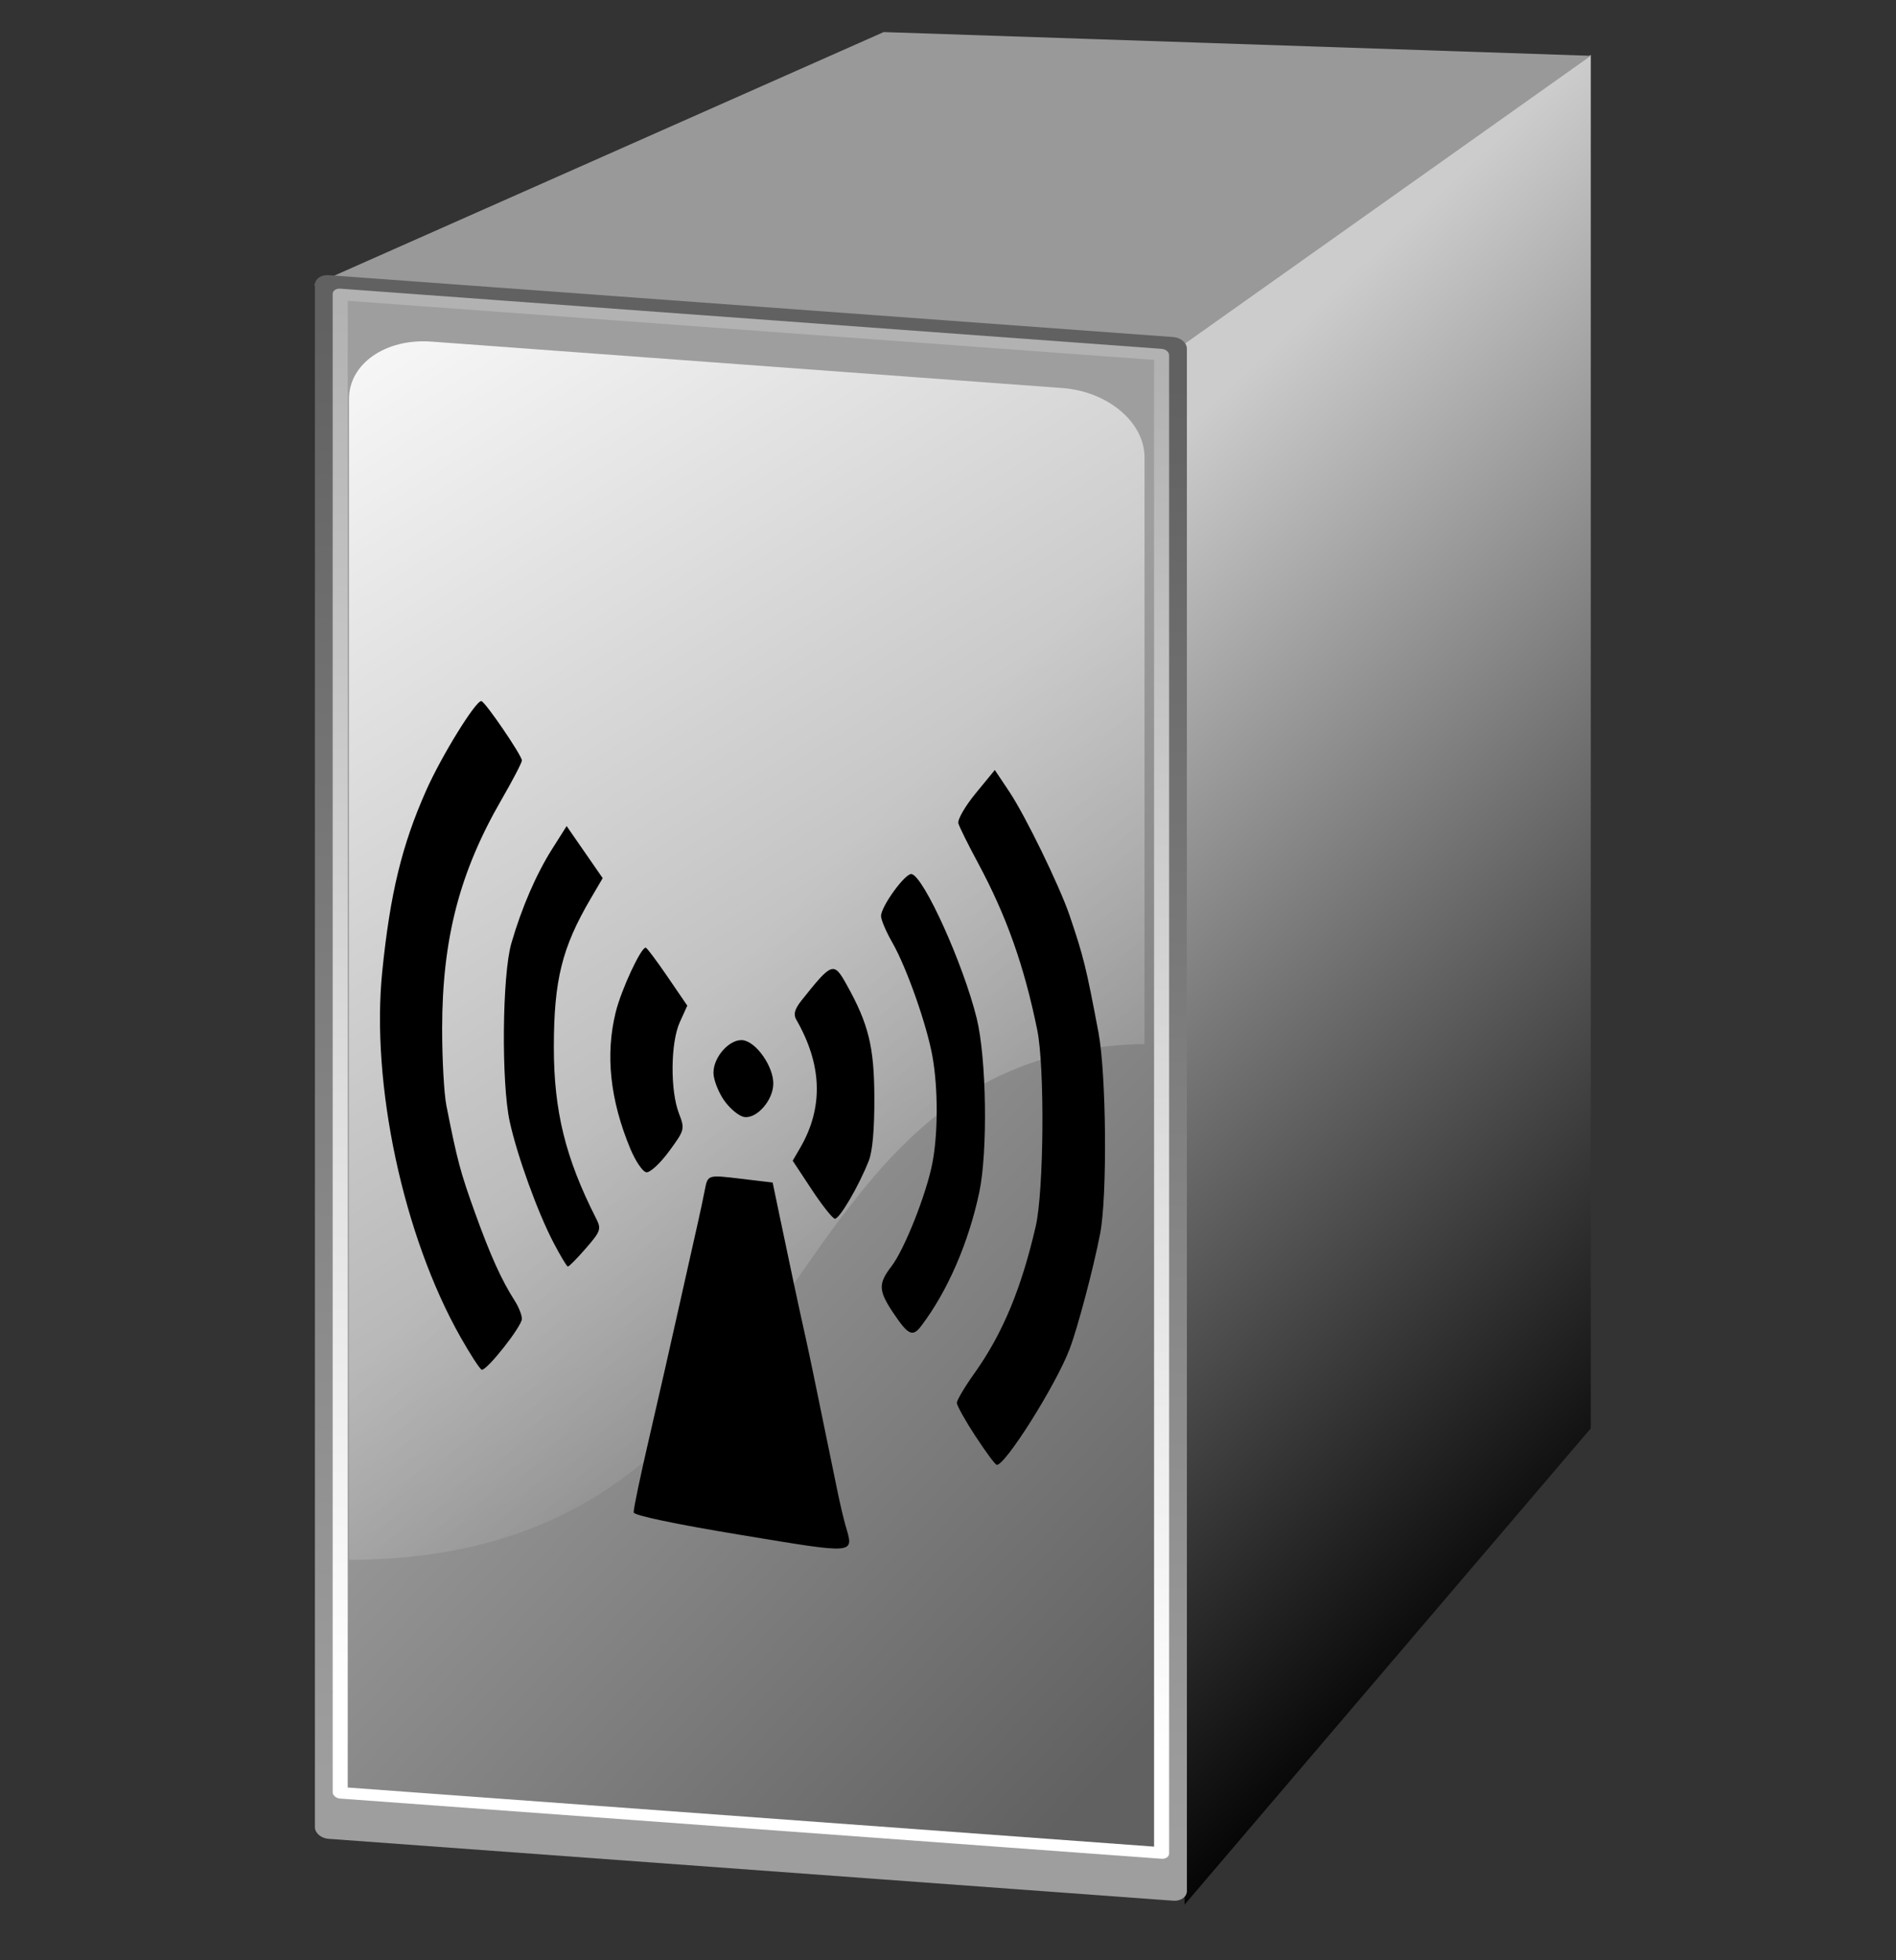 <?xml version="1.0" encoding="UTF-8" standalone="no"?>
<svg
   xmlns:dc="http://purl.org/dc/elements/1.1/"
   xmlns:cc="http://creativecommons.org/ns#"
   xmlns:rdf="http://www.w3.org/1999/02/22-rdf-syntax-ns#"
   xmlns:svg="http://www.w3.org/2000/svg"
   xmlns="http://www.w3.org/2000/svg"
   xmlns:xlink="http://www.w3.org/1999/xlink"
   xmlns:sodipodi="http://sodipodi.sourceforge.net/DTD/sodipodi-0.dtd"
   xmlns:inkscape="http://www.inkscape.org/namespaces/inkscape"
   width="119"
   height="123"
   viewBox="0.023 -0.342 119 123"
   overflow="visible"
   enable-background="new 0.023 -0.342 119 123"
   xml:space="preserve"
   id="svg1"
   sodipodi:version="0.32"
   inkscape:version="0.91 r13725"
   sodipodi:docname="server-discovery.svg"
   inkscape:export-filename="/home/arcisz/Desktop/Projekty/mycomputer.png"
   inkscape:export-xdpi="96.809998"
   inkscape:export-ydpi="96.809998"
   version="1.1"><rect x="0.023" y="-0.342" width="119" height="123" fill="#333333" stroke="none"/><defs
     id="defs168"><inkscape:perspective
       sodipodi:type="inkscape:persp3d"
       inkscape:vp_x="-251.56323 : 129.36979 : 1"
       inkscape:vp_y="0 : 3956.0301 : 0"
       inkscape:vp_z="160.80768 : 158.01236 : 1"
       inkscape:persp3d-origin="-53.195354 : -162.42608 : 1"
       id="perspective4220" /><linearGradient
       id="linearGradient2049"><stop
         offset="0.034"
         style="stop-color:#00ff00;stop-opacity:1;"
         id="stop2050" /><stop
         offset="1"
         style="stop-color:#009700;stop-opacity:1;"
         id="stop2051" /></linearGradient><linearGradient
       id="linearGradient2020"><stop
         offset="0"
         style="stop-color:#9e9e9e;stop-opacity:1;"
         id="stop2022" /><stop
         offset="1"
         style="stop-color:#616161;stop-opacity:1;"
         id="stop2021" /></linearGradient><linearGradient
       id="linearGradient2017"><stop
         offset="0"
         style="stop-color:#9e9e9e;stop-opacity:1;"
         id="stop2019" /><stop
         offset="1"
         style="stop-color:#616161;stop-opacity:1;"
         id="stop2018" /></linearGradient><linearGradient
       id="linearGradient2001"><stop
         offset="0.034"
         style="stop-color:#ffffff;stop-opacity:1;"
         id="stop2003" /><stop
         offset="1"
         style="stop-color:#878787;stop-opacity:1;"
         id="stop2002" /></linearGradient><linearGradient
       id="linearGradient1987"><stop
         offset="0.034"
         style="stop-color:#ffffff;stop-opacity:1;"
         id="stop1989" /><stop
         offset="1"
         style="stop-color:#b2b2b2;stop-opacity:1;"
         id="stop1988" /></linearGradient><linearGradient
       id="linearGradient1939"><stop
         offset="0"
         style="stop-color:#ffffff;stop-opacity:1;"
         id="stop1941" /><stop
         offset="1"
         style="stop-color:#cfcfcf;stop-opacity:1;"
         id="stop1940" /></linearGradient><linearGradient
       id="linearGradient1925"><stop
         offset="0"
         style="stop-color:#ffffff;stop-opacity:1;"
         id="stop1927" /><stop
         offset="1"
         style="stop-color:#ffffff;stop-opacity:0;"
         id="stop1926" /></linearGradient><linearGradient
       id="linearGradient1910"><stop
         offset="0.034"
         style="stop-color:#ffffff;stop-opacity:1;"
         id="stop1912" /><stop
         offset="1"
         style="stop-color:#b2b2b2;stop-opacity:1;"
         id="stop1911" /></linearGradient><linearGradient
       id="linearGradient1902"><stop
         offset="0"
         style="stop-color:#9e9e9e;stop-opacity:1;"
         id="stop1904" /><stop
         offset="1"
         style="stop-color:#616161;stop-opacity:1;"
         id="stop1903" /></linearGradient><linearGradient
       id="linearGradient1895"><stop
         offset="0"
         style="stop-color:#cccccc;stop-opacity:1;"
         id="stop1897" /><stop
         offset="1"
         style="stop-color:#616161;stop-opacity:1;"
         id="stop1896" /></linearGradient><linearGradient
       inkscape:collect="always"
       xlink:href="#linearGradient1902"
       id="linearGradient1894"
       gradientTransform="matrix(0.657,0,0,1.528,-53.632,0.794)"
       x1="167.027"
       y1="72.893"
       x2="167.027"
       y2="7.541"
       gradientUnits="userSpaceOnUse" /><linearGradient
       inkscape:collect="always"
       xlink:href="#linearGradient1902"
       id="linearGradient1901"
       gradientTransform="matrix(0.657,0,0,1.528,-52.129,4.357)"
       x1="131.02"
       y1="69.246"
       x2="131.02"
       y2="6.213"
       gradientUnits="userSpaceOnUse" /><linearGradient
       inkscape:collect="always"
       xlink:href="#linearGradient1925"
       id="linearGradient1924"
       gradientTransform="scale(0.739,1.353)"
       x1="108.457"
       y1="33.613"
       x2="134.875"
       y2="60.464"
       gradientUnits="userSpaceOnUse" /><linearGradient
       inkscape:collect="always"
       xlink:href="#linearGradient1902"
       id="linearGradient1928"
       gradientUnits="userSpaceOnUse"
       gradientTransform="matrix(0.684,0,0,1.587,-58.23,3.466)"
       x1="151.293"
       y1="29.794"
       x2="174.058"
       y2="65.576" /><linearGradient
       inkscape:collect="always"
       xlink:href="#linearGradient1910"
       id="linearGradient1929"
       gradientUnits="userSpaceOnUse"
       gradientTransform="matrix(0.668,0,0,1.562,-54,4.74)"
       x1="147.334"
       y1="66.202"
       x2="147.334"
       y2="5.227" /><linearGradient
       inkscape:collect="always"
       xlink:href="#linearGradient1939"
       id="linearGradient1977"
       gradientUnits="userSpaceOnUse"
       gradientTransform="matrix(1.718,0,0,0.234,1.496,65.513)"
       x1="47.611"
       y1="20.174"
       x2="56.111"
       y2="53.457" /><linearGradient
       inkscape:collect="always"
       xlink:href="#linearGradient1902"
       id="linearGradient1978"
       gradientUnits="userSpaceOnUse"
       gradientTransform="matrix(1.587,0,0,0.212,1.496,66.295)"
       x1="59.365"
       y1="40.895"
       x2="59.437"
       y2="19.193" /><linearGradient
       inkscape:collect="always"
       xlink:href="#linearGradient1939"
       id="linearGradient1980"
       gradientUnits="userSpaceOnUse"
       gradientTransform="matrix(1.718,0,0,0.24,1.496,63.591)"
       x1="47.611"
       y1="20.174"
       x2="56.111"
       y2="53.457" /><linearGradient
       inkscape:collect="always"
       xlink:href="#linearGradient1902"
       id="linearGradient1981"
       gradientUnits="userSpaceOnUse"
       gradientTransform="matrix(1.587,0,0,0.218,1.496,64.394)"
       x1="59.365"
       y1="40.895"
       x2="59.437"
       y2="19.193" /><linearGradient
       inkscape:collect="always"
       xlink:href="#linearGradient1925"
       id="linearGradient2058"
       gradientTransform="matrix(0.685,0.066,0,1.368,-50.53,-1.032)"
       x1="106.479"
       y1="3.351"
       x2="134.771"
       y2="65.581"
       gradientUnits="userSpaceOnUse" /><linearGradient
       inkscape:collect="always"
       xlink:href="#linearGradient4335"
       id="linearGradient4341"
       x1="96.967"
       y1="120.001"
       x2="78.129"
       y2="31.376"
       gradientUnits="userSpaceOnUse"
       gradientTransform="matrix(0.995,-0.798,0,1.025,-0.014,50.379)" /><linearGradient
       inkscape:collect="always"
       id="linearGradient4335"><stop
         style="stop-color:#000000;stop-opacity:1;"
         offset="0"
         id="stop4337" /><stop
         style="stop-color:#cccccc;stop-opacity:1"
         offset="1"
         id="stop4339" /></linearGradient></defs><sodipodi:namedview
     id="base"
     pagecolor="#ffffff"
     bordercolor="#666666"
     borderopacity="1.0"
     inkscape:pageopacity="0.0"
     inkscape:pageshadow="2"
     inkscape:zoom="8"
     inkscape:cx="17.602213"
     inkscape:cy="46.714946"
     inkscape:window-width="2560"
     inkscape:window-height="1378"
     inkscape:window-x="0"
     inkscape:window-y="0"
     inkscape:current-layer="g4315"
     showguides="true"
     inkscape:guide-bbox="true"
     showgrid="false"
     inkscape:window-maximized="1" /><g
     id="g4345"
     transform="matrix(1.238,0,0,0.95,-8.46,6.539)"><g
       id="g4456"
       transform="translate(1.616,-2.106)"><g
         id="g4293"
         transform="matrix(0.808,0,0,1.053,6.835,-6.887)"><g
           transform="matrix(1,0.096,0,1,0,-4.156)"
           id="g4315"><path
             style="opacity:1;fill:url(#linearGradient4341);fill-opacity:1;fill-rule:evenodd;stroke:#070707;stroke-width:1.012;stroke-linejoin:round;stroke-miterlimit:4;stroke-dasharray:none;stroke-dashoffset:0;stroke-opacity:0"
             d="m 72.347,20.32 25.487,-20.45 0,86.16 -25.487,32.325 z"
             id="rect4333"
             inkscape:connector-curvature="0"
             sodipodi:nodetypes="ccccc" /><path
             style="opacity:1;fill:#999999;fill-opacity:1;fill-rule:evenodd;stroke:#070707;stroke-width:1;stroke-linejoin:round;stroke-miterlimit:4;stroke-dasharray:none;stroke-dashoffset:0;stroke-opacity:0"
             d="M 53.468,2.697 97.837,-0.074 72.279,20.501 17.706,21.98 Z"
             id="rect4346"
             inkscape:connector-curvature="0"
             sodipodi:nodetypes="ccccc" /></g></g><rect
         transform="matrix(0.995,0.095,0,1,0,0)"
         style="fill:url(#linearGradient1894);fill-opacity:1;stroke:url(#linearGradient1901);stroke-width:1.405;stroke-linecap:round;stroke-linejoin:round;stroke-miterlimit:4;stroke-dasharray:none;stroke-dashoffset:0;stroke-opacity:1"
         id="rect1269"
         width="43.024"
         height="101.886"
         x="22.011"
         y="11.651"
         ry="0"
         rx="0" /><rect
         transform="matrix(0.995,0.095,0,1,0,0)"
         style="fill:url(#linearGradient1928);fill-opacity:1;stroke:url(#linearGradient1929);stroke-width:0.766;stroke-linecap:round;stroke-linejoin:round;stroke-miterlimit:4;stroke-dashoffset:0;stroke-opacity:1"
         id="rect1905"
         width="41.851"
         height="98.975"
         x="22.597"
         y="12.167"
         ry="0"
         rx="0" /><path
         style="fill:url(#linearGradient2058);fill-opacity:1;fill-rule:evenodd;stroke:none;stroke-width:0.25pt;stroke-linecap:butt;stroke-linejoin:miter;stroke-opacity:1"
         d="m 27.106,17.428 c -2.316,-0.222 -4.175,1.458 -4.175,3.775 l 0,76.697 C 47.274,97.832 43.363,64.278 63.261,63.828 l 0,-38.757 c 0,-2.316 -1.859,-4.354 -4.175,-4.576 L 27.106,17.428 Z"
         id="path2052"
         inkscape:connector-curvature="0" /></g><path
       style="fill:#000000"
       d="m 38.976,92.663 c 0,-0.287 0.333,-2.355 0.815,-5.067 0.167,-0.94 0.397,-2.245 0.786,-4.467 0.102,-0.581 0.335,-1.934 0.519,-3.007 0.45,-2.628 0.907,-5.284 1.148,-6.665 0.109,-0.626 0.264,-1.578 0.344,-2.117 0.146,-0.979 0.149,-0.98 1.791,-0.724 l 1.645,0.256 0.323,2.021 c 0.557,3.49 1.022,6.325 1.334,8.138 0.083,0.481 0.25,1.504 0.372,2.271 0.258,1.623 0.95,6.008 1.267,8.027 0.121,0.768 0.301,1.762 0.4,2.209 0.425,1.908 0.612,1.886 -5.281,0.619 -3.32,-0.713 -5.462,-1.299 -5.462,-1.494 z m 17.324,-5.045 c -0.516,-1.03 -0.938,-2.017 -0.938,-2.194 0,-0.176 0.404,-1.061 0.899,-1.967 1.421,-2.603 2.37,-5.57 3.1,-9.694 0.413,-2.336 0.462,-10.502 0.078,-12.963 -0.662,-4.238 -1.565,-7.555 -3.009,-11.049 -0.492,-1.192 -0.938,-2.364 -0.991,-2.605 -0.053,-0.241 0.341,-1.132 0.876,-1.981 l 0.972,-1.544 0.736,1.436 c 0.816,1.593 2.549,6.231 3.056,8.177 0.705,2.708 0.839,3.416 1.463,7.726 0.4,2.764 0.452,10.795 0.086,13.28 -0.331,2.251 -1.148,6.268 -1.553,7.645 -0.706,2.4 -3.282,7.723 -3.694,7.635 -0.078,-0.017 -0.564,-0.873 -1.08,-1.903 z M 30.192,81.066 C 27.294,74.383 25.651,64.362 26.232,56.921 c 0.403,-5.161 0.995,-8.335 2.228,-11.955 0.776,-2.277 2.521,-5.957 2.797,-5.898 0.195,0.042 2.054,3.594 2.054,3.924 0,0.141 -0.467,1.309 -1.038,2.596 -2.124,4.791 -3,9.19 -3.005,15.097 -0.002,2.018 0.095,4.314 0.215,5.103 0.553,3.636 0.71,4.403 1.445,7.062 0.783,2.836 1.348,4.467 2.023,5.839 0.198,0.402 0.36,0.936 0.36,1.187 0,0.491 -1.771,3.419 -2.034,3.362 -0.087,-0.019 -0.575,-0.996 -1.085,-2.172 z M 52.165,79.534 c -0.784,-1.517 -0.801,-1.967 -0.117,-3.128 0.664,-1.126 1.79,-4.841 2.081,-6.866 0.281,-1.954 0.282,-4.862 0.003,-6.95 -0.279,-2.085 -1.311,-5.91 -2.044,-7.577 -0.313,-0.712 -0.57,-1.497 -0.57,-1.744 0,-0.636 1.229,-2.842 1.545,-2.774 0.611,0.131 2.628,5.945 3.305,9.526 0.5,2.648 0.569,8.811 0.129,11.509 -0.544,3.329 -1.596,6.489 -2.928,8.795 -0.444,0.768 -0.661,0.646 -1.404,-0.791 z M 34.91,74.831 c -0.801,-1.995 -1.838,-5.73 -2.216,-7.981 -0.432,-2.577 -0.382,-9.688 0.082,-11.779 0.525,-2.36 1.259,-4.568 2.079,-6.256 l 0.724,-1.49 0.914,1.72 0.914,1.72 -0.604,1.341 c -1.46,3.242 -1.869,5.389 -1.872,9.812 -0.003,4.212 0.588,7.34 2.134,11.305 0.282,0.723 0.248,0.855 -0.512,1.997 -0.448,0.673 -0.859,1.213 -0.914,1.201 -0.055,-0.012 -0.383,-0.727 -0.73,-1.59 z m 13.088,-3.509 -0.958,-1.891 0.378,-0.846 c 1.189,-2.664 1.123,-5.487 -0.199,-8.481 -0.153,-0.347 -0.079,-0.692 0.274,-1.27 1.544,-2.526 1.626,-2.564 2.276,-1.046 1.119,2.612 1.403,4.113 1.411,7.476 0.005,2.106 -0.092,3.534 -0.282,4.166 -0.507,1.681 -1.496,3.879 -1.723,3.831 -0.121,-0.026 -0.65,-0.898 -1.177,-1.938 z m -9.187,-2.673 c -1.031,-3.231 -1.277,-6.216 -0.744,-9.03 0.284,-1.498 1.29,-4.312 1.524,-4.263 0.06,0.013 0.558,0.879 1.107,1.926 l 0.998,1.904 -0.381,1.097 c -0.468,1.347 -0.49,4.512 -0.041,6.029 0.304,1.03 0.293,1.085 -0.506,2.504 -0.45,0.798 -0.968,1.418 -1.152,1.377 -0.184,-0.041 -0.546,-0.736 -0.804,-1.543 z m 4.745,-3.216 c -0.293,-0.552 -0.533,-1.369 -0.533,-1.816 0,-1.072 0.858,-2.283 1.517,-2.141 0.674,0.145 1.517,1.731 1.517,2.855 0,1.098 -0.837,2.349 -1.48,2.21 -0.268,-0.058 -0.727,-0.556 -1.021,-1.108 z"
       id="path4887"
       inkscape:connector-curvature="0" /></g></svg>
